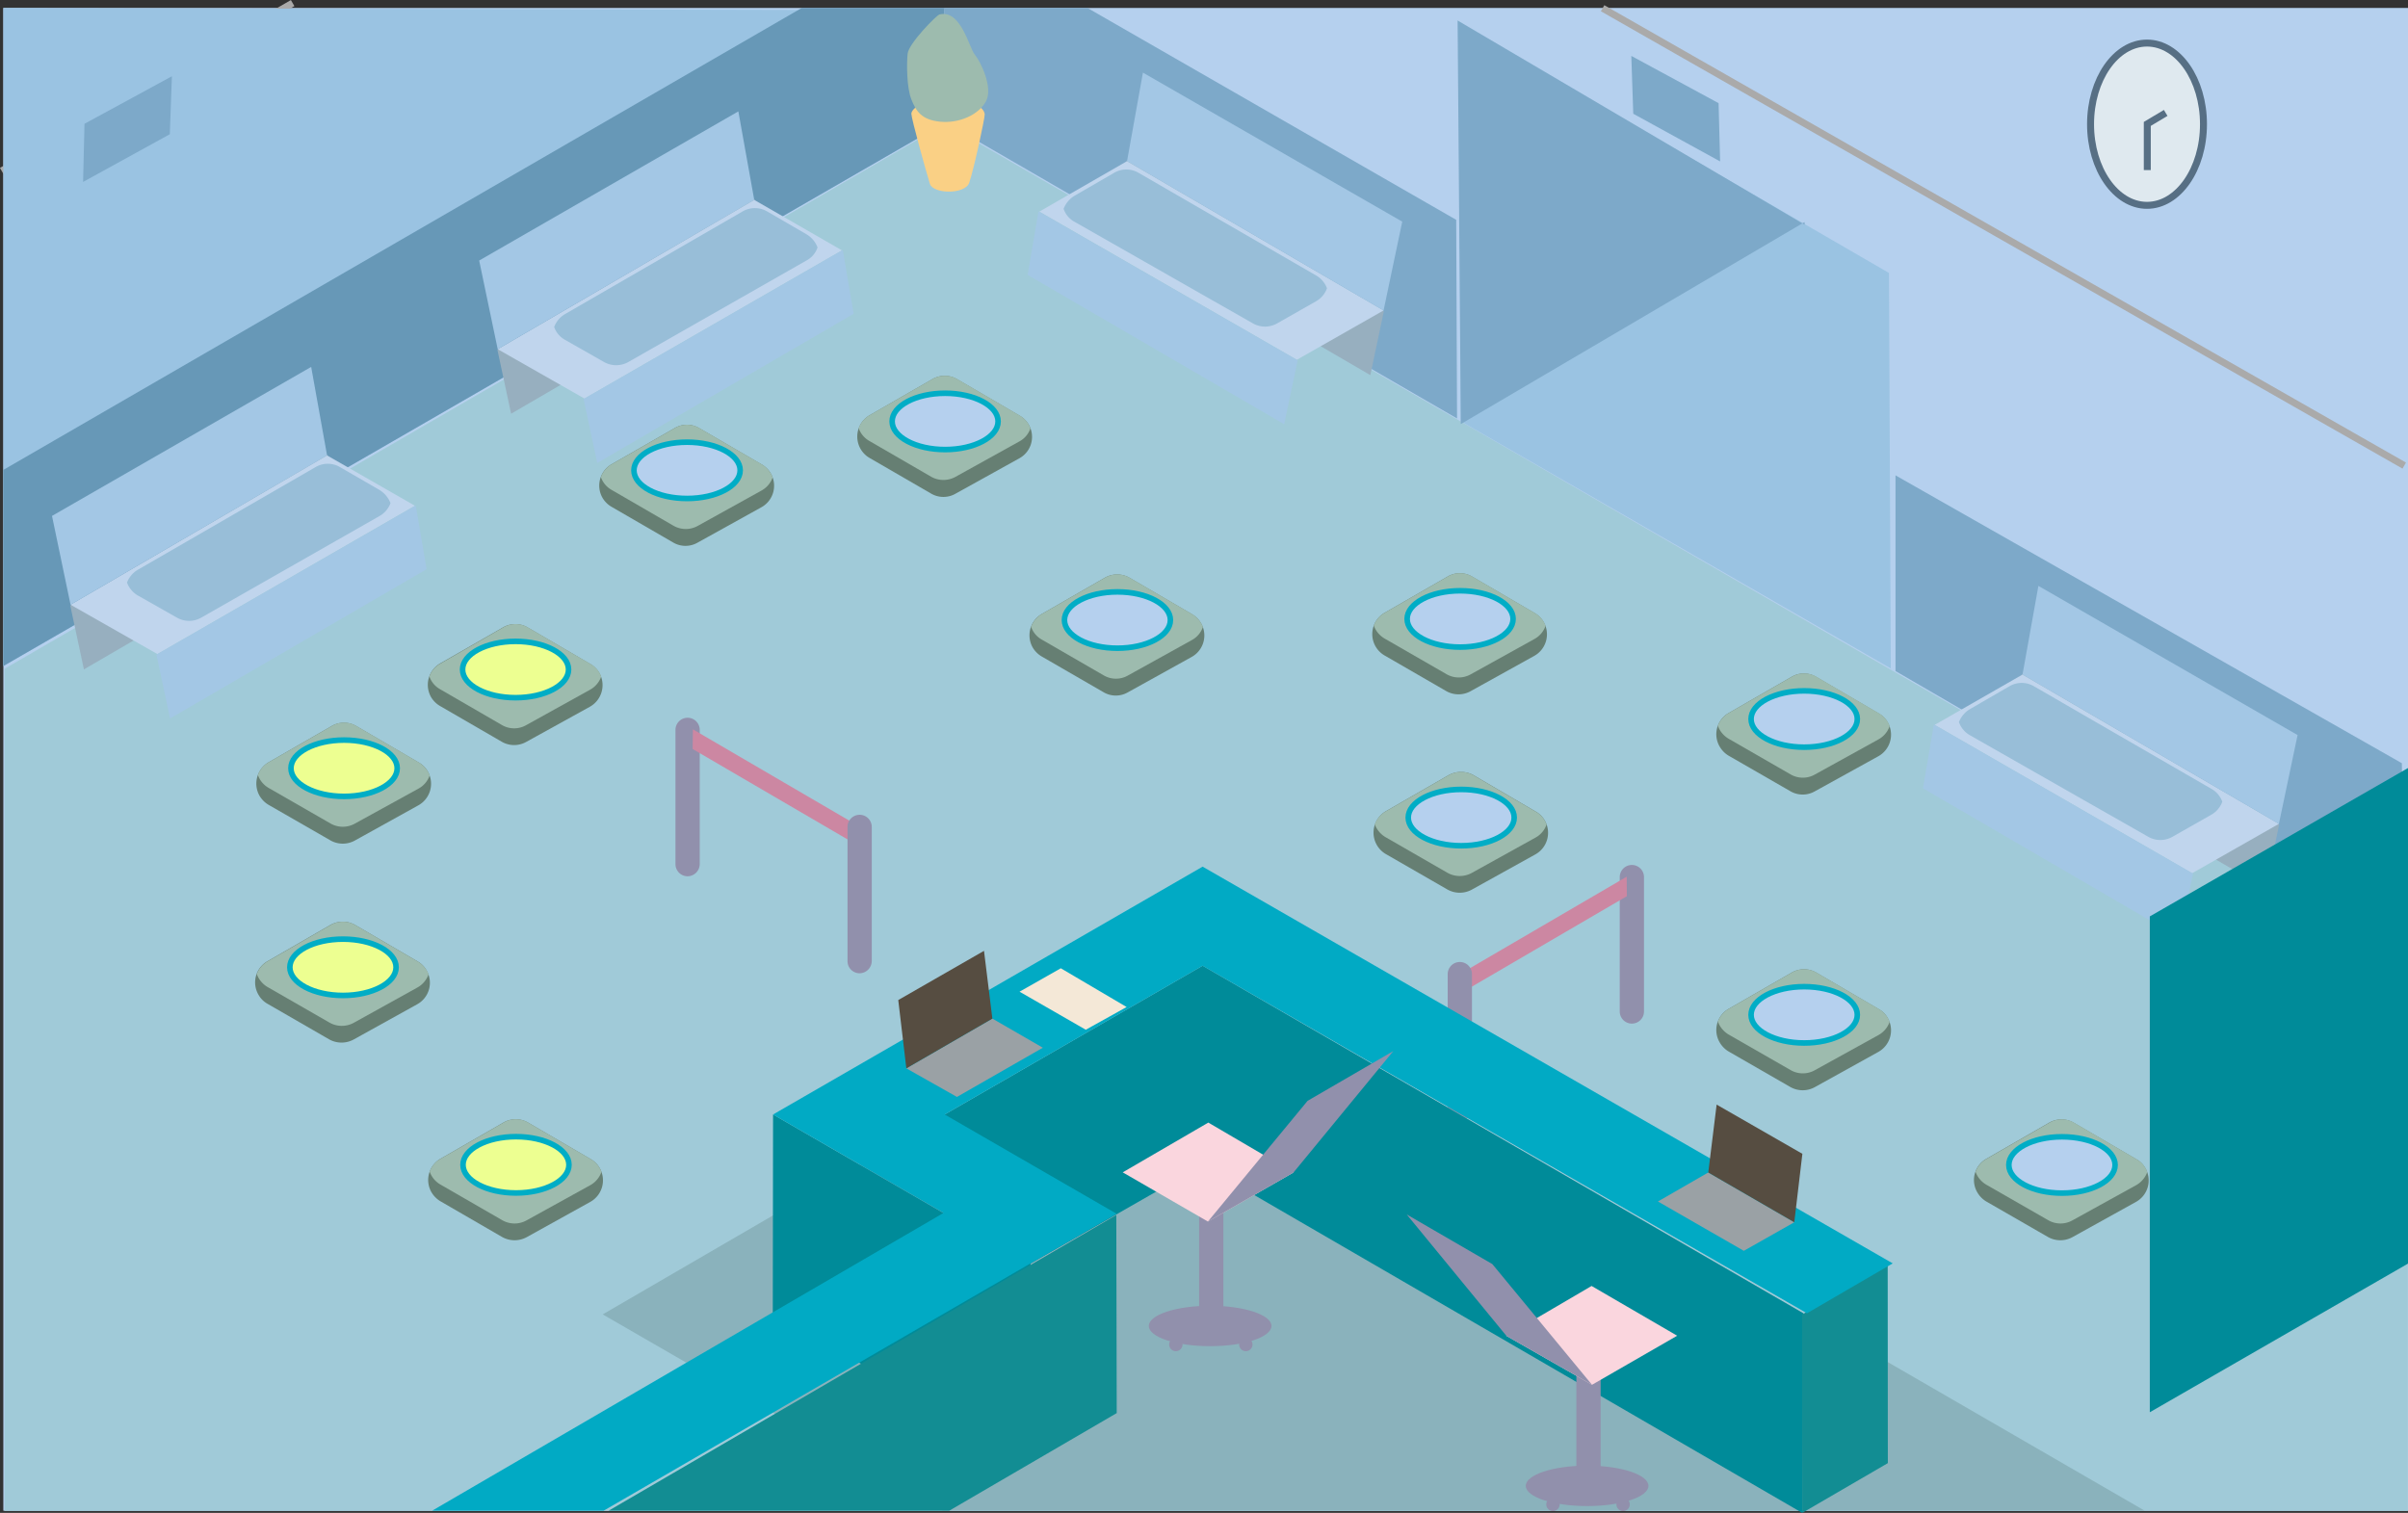 <svg id="Capa_1" data-name="Capa 1" xmlns="http://www.w3.org/2000/svg" viewBox="0 0 1727.2 1085.3"><rect x="0" y="0" width="1727.2" height="1085.3" fill="#333333" stroke="none"/><defs><style>.cls-1,.cls-14{fill:#b5d0ee;}.cls-2,.cls-26{fill:none;}.cls-2{stroke:#aaa;}.cls-13,.cls-14,.cls-2,.cls-25,.cls-26{stroke-miterlimit:10;}.cls-2,.cls-25,.cls-26{stroke-width:5px;}.cls-3{fill:#7da9c9;}.cls-4{fill:#9ac3e2;}.cls-5{fill:#a0cad8;}.cls-6{fill:#6798b7;}.cls-7{fill:#97afbf;}.cls-8{fill:#c0d5ed;}.cls-9{fill:#a3c7e5;}.cls-10{fill:#98bed8;}.cls-11{fill:#667f73;}.cls-12{fill:#9dbbae;}.cls-13{fill:#edff91;}.cls-13,.cls-14{stroke:#00adc6;stroke-width:4px;}.cls-15{fill:#9190ac;}.cls-16{fill:#cc87a2;}.cls-17{fill:#8ab2bc;}.cls-18{fill:#008b99;}.cls-19{fill:#128d93;}.cls-20{fill:#01aac4;}.cls-21{fill:#f4e8d7;}.cls-22{fill:#9aa1a5;}.cls-23{fill:#564d41;}.cls-24{fill:#fad085;}.cls-25{fill:#dfe9ef;}.cls-25,.cls-26{stroke:#576f84;}.cls-27{fill:#fad6de;}</style></defs><g id="CLINICA"><g id="BACK"><rect class="cls-1" x="2.4" y="5.7" width="1724.9" height="1078.04"/><line class="cls-2" x1="1724.5" y1="334" x2="1149.5" y2="5.9"/><polygon class="cls-3" points="678.6 88.1 1045.1 300.2 1044.5 157.7 780 5.7 677.3 5.7 678.6 88.1"/><polygon class="cls-3" points="1724.8 693.6 1359.6 481.4 1359.6 341 1722.8 547.5 1724.8 693.6"/><line class="cls-2" x1="1.2" y1="122.6" x2="209.9" y2="2.2"/><polygon class="cls-4" points="678.6 87.5 2.4 477.8 2.4 5.7 677.4 7.4 678.6 87.5"/><polygon class="cls-5" points="1727.1 1083.9 1727.1 694.6 677.9 88.8 3.2 479.8 3.2 1083.9 1727.1 1083.9"/><polygon class="cls-6" points="2.4 337.1 2.4 477.8 678.6 87.5 677.3 5.7 575.1 5.7 2.4 337.1"/><polygon class="cls-4" points="1047.8 17.9 1047.8 302.2 1356.2 479.5 1354.9 195.8 1047.8 17.9"/><polygon class="cls-3" points="1045.5 14.7 1047.8 304.2 1294.4 159.3 1294.4 161.2 1045.5 14.7"/><polygon class="cls-7" points="50.4 434.4 60.2 480.2 244.2 373.1 234.7 326.3 50.4 434.4"/><polygon class="cls-8" points="50.6 433.8 112.9 469.2 297.6 362.8 234.6 326.7 50.6 433.8"/><polygon class="cls-9" points="37.3 370.1 50.6 433.8 234.6 326.7 223.2 263.2 37.3 370.1"/><polygon class="cls-9" points="112.2 469.6 122 515.4 306 408.3 298.2 362.6 112.2 469.6"/><path class="cls-10" d="M270.2,347.3l-28.5-16.5a17.3,17.3,0,0,0-17.6,0L96.7,404.4a18.1,18.1,0,0,0-7.8,9.2,17.8,17.8,0,0,0,7.8,9.3l27.9,15.8a17.5,17.5,0,0,0,17.3.2L269.8,366a17.4,17.4,0,0,0,8.1-9.4A19.6,19.6,0,0,0,270.2,347.3Z" transform="translate(2.2 4.3)"/><polygon class="cls-7" points="356.8 251 366.6 296.8 550.5 189.7 541.2 142.9 356.8 251"/><polygon class="cls-8" points="357 250.5 419.2 285.9 603.9 179.6 541 143.4 357 250.5"/><polygon class="cls-9" points="343.7 186.9 357 250.5 541 143.4 529.6 79.9 343.7 186.9"/><polygon class="cls-9" points="418.6 286.3 428.4 332.1 612.3 225.1 604.5 179.3 418.6 286.3"/><path class="cls-10" d="M576.5,163.9l-28.4-16.5a17.5,17.5,0,0,0-17.7,0L403.1,221a17.8,17.8,0,0,0-7.8,9.3,16.8,16.8,0,0,0,7.8,9.2l27.8,15.8a17.7,17.7,0,0,0,17.4.2l127.9-72.9a16.5,16.5,0,0,0,8-9.4A18.5,18.5,0,0,0,576.5,163.9Z" transform="translate(2.2 4.3)"/><polygon class="cls-7" points="808.2 115.2 798.9 162 982.9 269.1 992.6 223.3 808.2 115.2"/><polygon class="cls-8" points="808.4 115.6 745.5 151.8 930.2 258.1 992.4 222.7 808.4 115.6"/><polygon class="cls-9" points="819.8 52.1 808.4 115.6 992.4 222.7 1005.8 159 819.8 52.1"/><polygon class="cls-9" points="744.9 151.6 737.1 197.2 921.1 304.3 930.8 258.5 744.9 151.6"/><path class="cls-10" d="M760.7,145.5a16.5,16.5,0,0,0,8,9.4l128,72.9a17.5,17.5,0,0,0,17.3-.2l27.8-15.8a17.4,17.4,0,0,0,7.8-9.3,17.6,17.6,0,0,0-7.8-9.2L814.5,119.7a17.3,17.3,0,0,0-17.6,0l-28.5,16.5A19,19,0,0,0,760.7,145.5Z" transform="translate(2.2 4.3)"/><polygon class="cls-7" points="1450.4 483.5 1441.1 530.3 1625.1 637.4 1634.8 591.5 1450.4 483.5"/><polygon class="cls-8" points="1450.7 483.9 1387.7 520 1572.4 626.4 1634.6 591 1450.7 483.9"/><polygon class="cls-9" points="1462.1 420.3 1450.7 483.9 1634.6 591 1648 527.3 1462.1 420.3"/><polygon class="cls-9" points="1387.1 519.7 1379.3 565.5 1563.3 672.6 1573 626.7 1387.1 519.7"/><path class="cls-10" d="M1402.9,513.7a17.4,17.4,0,0,0,8,9.5l128,72.9a17.5,17.5,0,0,0,17.3-.2l27.8-15.8a17.4,17.4,0,0,0,7.8-9.3,17.2,17.2,0,0,0-7.8-9.2L1456.7,488a17.3,17.3,0,0,0-17.6,0l-28.5,16.5A18.8,18.8,0,0,0,1402.9,513.7Z" transform="translate(2.2 4.3)"/><g id="niveles"><g id="cojin"><path class="cls-11" d="M359,800.9l-45.2,26a17.6,17.6,0,0,0-6.5,24.1,18.4,18.4,0,0,0,6.5,6.5L358,883.1a18.2,18.2,0,0,0,17.4.2l45.8-25.4a17.7,17.7,0,0,0,6.9-24,17,17,0,0,0-6.6-6.7L376.6,801A17.6,17.6,0,0,0,359,800.9Z" transform="translate(2.2 4.3)"/><path class="cls-12" d="M421.5,827.2,376.6,801a17.3,17.3,0,0,0-17.6,0l-45.2,26a17.2,17.2,0,0,0-7.8,9.2,17.4,17.4,0,0,0,7.8,9.3L358,871a17.7,17.7,0,0,0,17.4.2l45.8-25.3a17.4,17.4,0,0,0,8-9.5A17,17,0,0,0,421.5,827.2Z" transform="translate(2.2 4.3)"/><ellipse class="cls-13" cx="370.1" cy="835.6" rx="38" ry="20.2"/></g><g id="cojin-2"><path class="cls-11" d="M234.8,659.2l-45.1,26a17.5,17.5,0,0,0-6.5,24.1,16.9,16.9,0,0,0,6.5,6.5l44.2,25.5a18.2,18.2,0,0,0,17.4.2l45.8-25.4a17.6,17.6,0,0,0,6.8-24,16.8,16.8,0,0,0-6.5-6.7l-44.9-26.2A18,18,0,0,0,234.8,659.2Z" transform="translate(2.2 4.3)"/><path class="cls-12" d="M297.5,685.5l-44.9-26.2a17.5,17.5,0,0,0-17.7,0l-45.1,26a17.6,17.6,0,0,0-7.8,9.2,17.8,17.8,0,0,0,7.8,9.3L234,729.2a17.9,17.9,0,0,0,17.4.3l45.8-25.4a17.4,17.4,0,0,0,8-9.5A18,18,0,0,0,297.5,685.5Z" transform="translate(2.2 4.3)"/><ellipse class="cls-13" cx="246" cy="693.9" rx="38.1" ry="20.2"/></g><g id="cojin-3"><path class="cls-11" d="M235.7,516.5l-45.2,26a17.7,17.7,0,0,0-6.5,24.1,18.4,18.4,0,0,0,6.5,6.5l44.2,25.4a17.9,17.9,0,0,0,17.4.3l45.8-25.4a17.7,17.7,0,0,0,6.9-24,17,17,0,0,0-6.6-6.7l-44.9-26.2A17.6,17.6,0,0,0,235.7,516.5Z" transform="translate(2.2 4.3)"/><path class="cls-12" d="M298.3,542.7l-44.9-26.2a17.3,17.3,0,0,0-17.6,0l-45.2,26a17.2,17.2,0,0,0-7.8,9.2,17.4,17.4,0,0,0,7.8,9.3l44.2,25.4a17.7,17.7,0,0,0,17.4.2L298,561.4a17,17,0,0,0,8-9.5A18.8,18.8,0,0,0,298.3,542.7Z" transform="translate(2.2 4.3)"/><ellipse class="cls-13" cx="246.8" cy="551.1" rx="38.1" ry="20.2"/></g><g id="cojin-4"><path class="cls-11" d="M358.7,445.7l-45.2,25.9a17.8,17.8,0,0,0-6.5,24.2,18.1,18.1,0,0,0,6.5,6.4l44.2,25.6a17.7,17.7,0,0,0,17.4.2l45.8-25.3a17.8,17.8,0,0,0,6.9-24.1,17.4,17.4,0,0,0-6.6-6.6l-44.9-26.2A17.6,17.6,0,0,0,358.7,445.7Z" transform="translate(2.2 4.3)"/><path class="cls-12" d="M421.3,472l-44.9-26.2a17.3,17.3,0,0,0-17.6,0l-45.2,26a17.2,17.2,0,0,0-7.8,9.2,16.8,16.8,0,0,0,7.8,9.2l44.2,25.6a17.4,17.4,0,0,0,17.4.1L421,490.5a17.2,17.2,0,0,0,8-9.4A16.4,16.4,0,0,0,421.3,472Z" transform="translate(2.2 4.3)"/><ellipse class="cls-13" cx="369.8" cy="480.3" rx="38" ry="20.2"/></g><g id="cojin-5"><path class="cls-11" d="M481.7,302.8l-45.2,25.9a17.7,17.7,0,0,0-6.5,24.2,18.1,18.1,0,0,0,6.5,6.4l44.2,25.6a17.4,17.4,0,0,0,17.4.1l45.8-25.4a17.6,17.6,0,0,0,.3-30.7l-44.9-26.1A17.3,17.3,0,0,0,481.7,302.8Z" transform="translate(2.2 4.3)"/><path class="cls-12" d="M544.3,328.9l-44.9-26.1a17.3,17.3,0,0,0-17.6,0l-45.2,25.9a17.8,17.8,0,0,0-7.8,9.3,17.2,17.2,0,0,0,7.8,9.2l44.2,25.6a17.7,17.7,0,0,0,17.4.2L544,347.6a17.2,17.2,0,0,0,8-9.4A18.1,18.1,0,0,0,544.3,328.9Z" transform="translate(2.2 4.3)"/><ellipse class="cls-14" cx="492.8" cy="337.4" rx="38.1" ry="20.2"/></g><g id="cojin-6"><path class="cls-11" d="M666.7,267.6l-45.2,26a17.7,17.7,0,0,0,0,30.6l44.2,25.6a17.4,17.4,0,0,0,17.4.1l45.8-25.4a17.5,17.5,0,0,0,.3-30.6l-44.9-26.2A17.6,17.6,0,0,0,666.7,267.6Z" transform="translate(2.2 4.3)"/><path class="cls-12" d="M729.2,293.8l-44.9-26.2a17.8,17.8,0,0,0-17.6,0l-45.2,26a17.8,17.8,0,0,0-7.8,9.3,17.2,17.2,0,0,0,7.8,9.2l44.2,25.6a17.9,17.9,0,0,0,17.4.1l45.8-25.4a16.8,16.8,0,0,0,8-9.4A17.3,17.3,0,0,0,729.2,293.8Z" transform="translate(2.2 4.3)"/><ellipse class="cls-14" cx="677.9" cy="302.3" rx="38" ry="20.2"/></g><g id="cojin-7"><path class="cls-11" d="M790.3,410.1l-45.2,26a17.7,17.7,0,0,0-6.5,24.2,18.1,18.1,0,0,0,6.5,6.4l44.3,25.6a17.3,17.3,0,0,0,17.3.1L852.5,467a17.6,17.6,0,0,0,.3-30.7l-44.9-26.2A17.8,17.8,0,0,0,790.3,410.1Z" transform="translate(2.2 4.3)"/><path class="cls-12" d="M852.9,436.3,808,410.1a17.8,17.8,0,0,0-17.6,0l-45.2,26a17.8,17.8,0,0,0-7.8,9.3,16.8,16.8,0,0,0,7.8,9.2l44.3,25.6a17.3,17.3,0,0,0,17.3.1l45.8-25.4a16.8,16.8,0,0,0,8-9.4A17.8,17.8,0,0,0,852.9,436.3Z" transform="translate(2.2 4.3)"/><ellipse class="cls-14" cx="801.5" cy="444.8" rx="38" ry="20.2"/></g><g id="cojin-8"><path class="cls-11" d="M1036.1,409.3l-45.2,26a17.7,17.7,0,0,0,0,30.6l44.3,25.6a17.8,17.8,0,0,0,17.3.1l45.8-25.4a17.7,17.7,0,0,0,6.9-24,17,17,0,0,0-6.6-6.7l-44.9-26.2A17.3,17.3,0,0,0,1036.1,409.3Z" transform="translate(2.2 4.3)"/><path class="cls-12" d="M1098.7,435.5l-44.9-26.2a17.3,17.3,0,0,0-17.6,0l-45.2,26a17.6,17.6,0,0,0-7.8,9.2,17.8,17.8,0,0,0,7.8,9.3l44.3,25.5a17.5,17.5,0,0,0,17.3.2l45.8-25.4a17,17,0,0,0,8-9.5A17.1,17.1,0,0,0,1098.7,435.5Z" transform="translate(2.2 4.3)"/><ellipse class="cls-14" cx="1047.3" cy="444" rx="38" ry="20.2"/></g><g id="cojin-9"><path class="cls-11" d="M1036.9,551.7l-45.2,26a17.8,17.8,0,0,0,0,30.6l44.3,25.5a18,18,0,0,0,17.3.2l45.8-25.4a17.7,17.7,0,0,0,6.9-24,17,17,0,0,0-6.6-6.7l-44.8-26.2A18.5,18.5,0,0,0,1036.9,551.7Z" transform="translate(2.2 4.3)"/><path class="cls-12" d="M1099.4,578l-44.8-26.2a18,18,0,0,0-17.7,0l-45.2,26a17.9,17.9,0,0,0-7.8,9.3,18.1,18.1,0,0,0,7.8,9.2l44.3,25.5a18,18,0,0,0,17.3.2l45.8-25.4a16.8,16.8,0,0,0,8-9.4A17,17,0,0,0,1099.4,578Z" transform="translate(2.2 4.3)"/><ellipse class="cls-14" cx="1048.1" cy="586.5" rx="38" ry="20.2"/></g><g id="cojin-10"><path class="cls-11" d="M1282.9,481.2l-45.2,26a17.5,17.5,0,0,0-6.4,24.1,18.1,18.1,0,0,0,6.4,6.5l44.3,25.5a17.5,17.5,0,0,0,17.3.2l45.8-25.3a17.7,17.7,0,0,0,6.9-24,16.4,16.4,0,0,0-6.6-6.7l-44.8-26.2A17.3,17.3,0,0,0,1282.9,481.2Z" transform="translate(2.2 4.3)"/><path class="cls-12" d="M1345.5,507.4l-44.8-26.2a17.5,17.5,0,0,0-17.7,0l-45.2,26a17.7,17.7,0,0,0-7.8,9.2,17.8,17.8,0,0,0,7.8,9.3l44.3,25.5a17.5,17.5,0,0,0,17.3.2l45.8-25.3a17.4,17.4,0,0,0,8-9.5A17.1,17.1,0,0,0,1345.5,507.4Z" transform="translate(2.2 4.3)"/><ellipse class="cls-14" cx="1294.1" cy="515.8" rx="38.1" ry="20.2"/></g><g id="cojin-11"><path class="cls-11" d="M1282.9,693.4l-45.2,26a17.5,17.5,0,0,0-6.4,24.1,18.1,18.1,0,0,0,6.4,6.5l44.3,25.5a18,18,0,0,0,17.3.2l45.8-25.4a17.7,17.7,0,0,0,6.9-24,16.4,16.4,0,0,0-6.6-6.7l-44.8-26.2A17.5,17.5,0,0,0,1282.9,693.4Z" transform="translate(2.2 4.3)"/><path class="cls-12" d="M1345.5,719.6l-44.8-26.2a17.5,17.5,0,0,0-17.7,0l-45.2,26a17.7,17.7,0,0,0-7.8,9.2,18.3,18.3,0,0,0,7.8,9.3l44.3,25.4a17.5,17.5,0,0,0,17.3.2l45.8-25.3a17.4,17.4,0,0,0,8-9.5A17.6,17.6,0,0,0,1345.5,719.6Z" transform="translate(2.2 4.3)"/><ellipse class="cls-14" cx="1294.1" cy="728" rx="38.1" ry="20.2"/></g><g id="cojin-12"><path class="cls-11" d="M1467.7,801l-45.2,26a17.5,17.5,0,0,0-6.4,24.1,18.1,18.1,0,0,0,6.4,6.5l44.3,25.5a18,18,0,0,0,17.3.2l45.8-25.4a17.6,17.6,0,0,0,6.9-23.9,16.4,16.4,0,0,0-6.6-6.7l-44.9-26.2A17.6,17.6,0,0,0,1467.7,801Z" transform="translate(2.2 4.3)"/><path class="cls-12" d="M1530.3,827.3l-44.8-26.2a17.5,17.5,0,0,0-17.7,0l-45.2,26a17.7,17.7,0,0,0-7.8,9.2,17.8,17.8,0,0,0,7.8,9.3l44.3,25.4a17.5,17.5,0,0,0,17.3.2l45.8-25.3a17.4,17.4,0,0,0,8-9.5A17.1,17.1,0,0,0,1530.3,827.3Z" transform="translate(2.2 4.3)"/><ellipse class="cls-14" cx="1479" cy="835.7" rx="38.1" ry="20.2"/></g></g><g id="cerca_2" data-name="cerca 2"><path class="cls-15" d="M1168.3,730h0a8.7,8.7,0,0,0,8.7-8.8V624.9a8.7,8.7,0,0,0-8.7-8.7h0a8.7,8.7,0,0,0-8.7,8.7v96.3A8.7,8.7,0,0,0,1168.3,730Z" transform="translate(2.2 4.3)"/><polygon class="cls-16" points="1048.1 698.2 1048 712.3 1166.9 642.9 1166.8 628.9 1048.1 698.2"/><path class="cls-15" d="M1044.9,799.6h0a8.7,8.7,0,0,0,8.7-8.7V694.5a8.7,8.7,0,0,0-8.7-8.7h0a8.7,8.7,0,0,0-8.7,8.7v96.4A8.7,8.7,0,0,0,1044.9,799.6Z" transform="translate(2.2 4.3)"/></g><g id="Cerca1"><path class="cls-15" d="M491,624.3h0a8.7,8.7,0,0,1-8.7-8.7V519.3a8.7,8.7,0,0,1,8.7-8.7h0a8.7,8.7,0,0,1,8.7,8.7v96.3A8.8,8.8,0,0,1,491,624.3Z" transform="translate(2.2 4.3)"/><polygon class="cls-16" points="497 523.2 496.8 537.3 615.7 606.7 615.7 592.5 497 523.2"/><path class="cls-15" d="M614.4,693.9h0a8.7,8.7,0,0,1-8.7-8.7V588.9a8.7,8.7,0,0,1,8.7-8.7h0a8.7,8.7,0,0,1,8.7,8.7v96.3A8.9,8.9,0,0,1,614.4,693.9Z" transform="translate(2.2 4.3)"/></g><polygon class="cls-17" points="862.6 692.8 432.3 942.9 676.2 1083.7 1538.3 1083.7 862.6 692.8"/><polygon class="cls-18" points="1292.7 1085.3 862.6 835.8 676.9 942 677.6 799.5 862.6 692.8 1293.5 942.1 1292.7 1085.3"/><polygon class="cls-18" points="554.5 799.5 554.3 941.8 739.4 1048.6 739.2 906.3 554.5 799.5"/><polygon class="cls-19" points="1354 907.5 1292.6 943 1292.7 1085.3 1354.1 1049.6 1354 907.5"/><polygon class="cls-19" points="436.6 1083.7 680.9 1083.7 801 1013.7 800.7 871.6 436.6 1083.7"/><polygon class="cls-20" points="554.5 799.5 676.8 870.1 310 1083.7 433 1083.7 739.2 906.3 800.9 870.7 677.6 799.5 862.6 692.8 1296.1 942.1 1357.6 906.3 862.6 621.7 554.5 799.5"/><polygon class="cls-18" points="1727.3 550.9 1542 657.4 1542 1013.1 1727.3 906.4 1727.3 550.9"/><polygon id="papeles" class="cls-21" points="778.8 738.7 808.1 722.4 760.9 694.6 731.3 711.4 778.8 738.7"/><g id="Avisos"><polygon class="cls-3" points="1171.5 81.6 1233.8 115.8 1232.7 74 1170.1 40.1 1171.5 81.6"/><polygon class="cls-3" points="123.3 54.7 60.6 88.8 59.6 130.5 121.8 96.3 123.3 54.7"/></g><g id="Comp1"><polygon class="cls-22" points="686.4 786.9 748 751.6 711.8 730.7 650.1 766.4 686.4 786.9"/><polygon class="cls-23" points="644.3 717.4 705.8 682.1 711.8 730.7 650.1 766.4 644.3 717.4"/></g><g id="Comp2"><polygon class="cls-22" points="1287 876.8 1225.3 841.1 1189.2 861.9 1250.8 897.3 1287 876.8"/><polygon class="cls-23" points="1287 876.8 1225.3 841.1 1231.3 792.4 1292.8 827.7 1287 876.8"/></g><g id="Matera"><path class="cls-24" d="M651.5,77.3c0,3.4,10.1,39.9,13.3,50.3,2.3,7.3,25.2,7.8,28.2-.8,3.5-10.4,11.1-45.8,11.1-48.9S699.7,67.3,677.3,67C659.5,66.7,651.5,73.9,651.5,77.3Z" transform="translate(2.2 4.3)"/><path class="cls-12" d="M671.6,6.1c-2.1.6-22.1,20.8-22.8,28.2s-.7,24.1,2.7,32.7,7.4,14.7,20.7,16,27.4-4.7,32.8-14.6-4-28.8-8-33.5S687,2.1,671.6,6.1Z" transform="translate(2.2 4.3)"/></g><g id="Reloj"><ellipse class="cls-25" cx="1540" cy="89.1" rx="40.5" ry="58.2"/><polyline class="cls-26" points="1540.2 122 1540.2 88.9 1553.4 81"/></g></g></g><g id="Silla_1" data-name="Silla 1"><circle class="cls-15" cx="843.4" cy="964.5" r="4.8"/><circle class="cls-15" cx="893.6" cy="964.5" r="4.8"/><ellipse class="cls-15" cx="868" cy="951.2" rx="44" ry="14.5"/><path class="cls-15" d="M866.6,950.2h0a8.6,8.6,0,0,1-8.7-8.6v-96a8.6,8.6,0,0,1,8.7-8.6h0a8.6,8.6,0,0,1,8.7,8.6v96A8.8,8.8,0,0,1,866.6,950.2Z" transform="translate(2.2 4.3)"/><polygon class="cls-27" points="866.4 876.3 927.8 841.1 866.7 805.3 805.3 841 866.4 876.3"/><polygon class="cls-15" points="866.4 876.3 927.8 841.1 999.4 754 937.9 789.7 866.4 876.3"/></g><g id="Silla_2" data-name="Silla 2"><path class="cls-15" d="M1137.2,1067.4h0a8.7,8.7,0,0,0,8.7-8.7V962.8a8.7,8.7,0,0,0-8.7-8.7h0a8.7,8.7,0,0,0-8.7,8.7v95.9A8.8,8.8,0,0,0,1137.2,1067.4Z" transform="translate(2.2 4.3)"/><polygon class="cls-27" points="1203 958.2 1141.6 922.5 1080.5 958.3 1141.9 993.4 1203 958.2"/><polygon class="cls-15" points="1070.4 906.8 1009 871.2 1080.5 958.3 1141.9 993.4 1070.4 906.8"/><circle class="cls-15" cx="1113.9" cy="1079.2" r="4.8"/><circle class="cls-15" cx="1164.2" cy="1079.2" r="4.8"/><ellipse class="cls-15" cx="1138.4" cy="1065.9" rx="44" ry="14.5"/></g></svg>